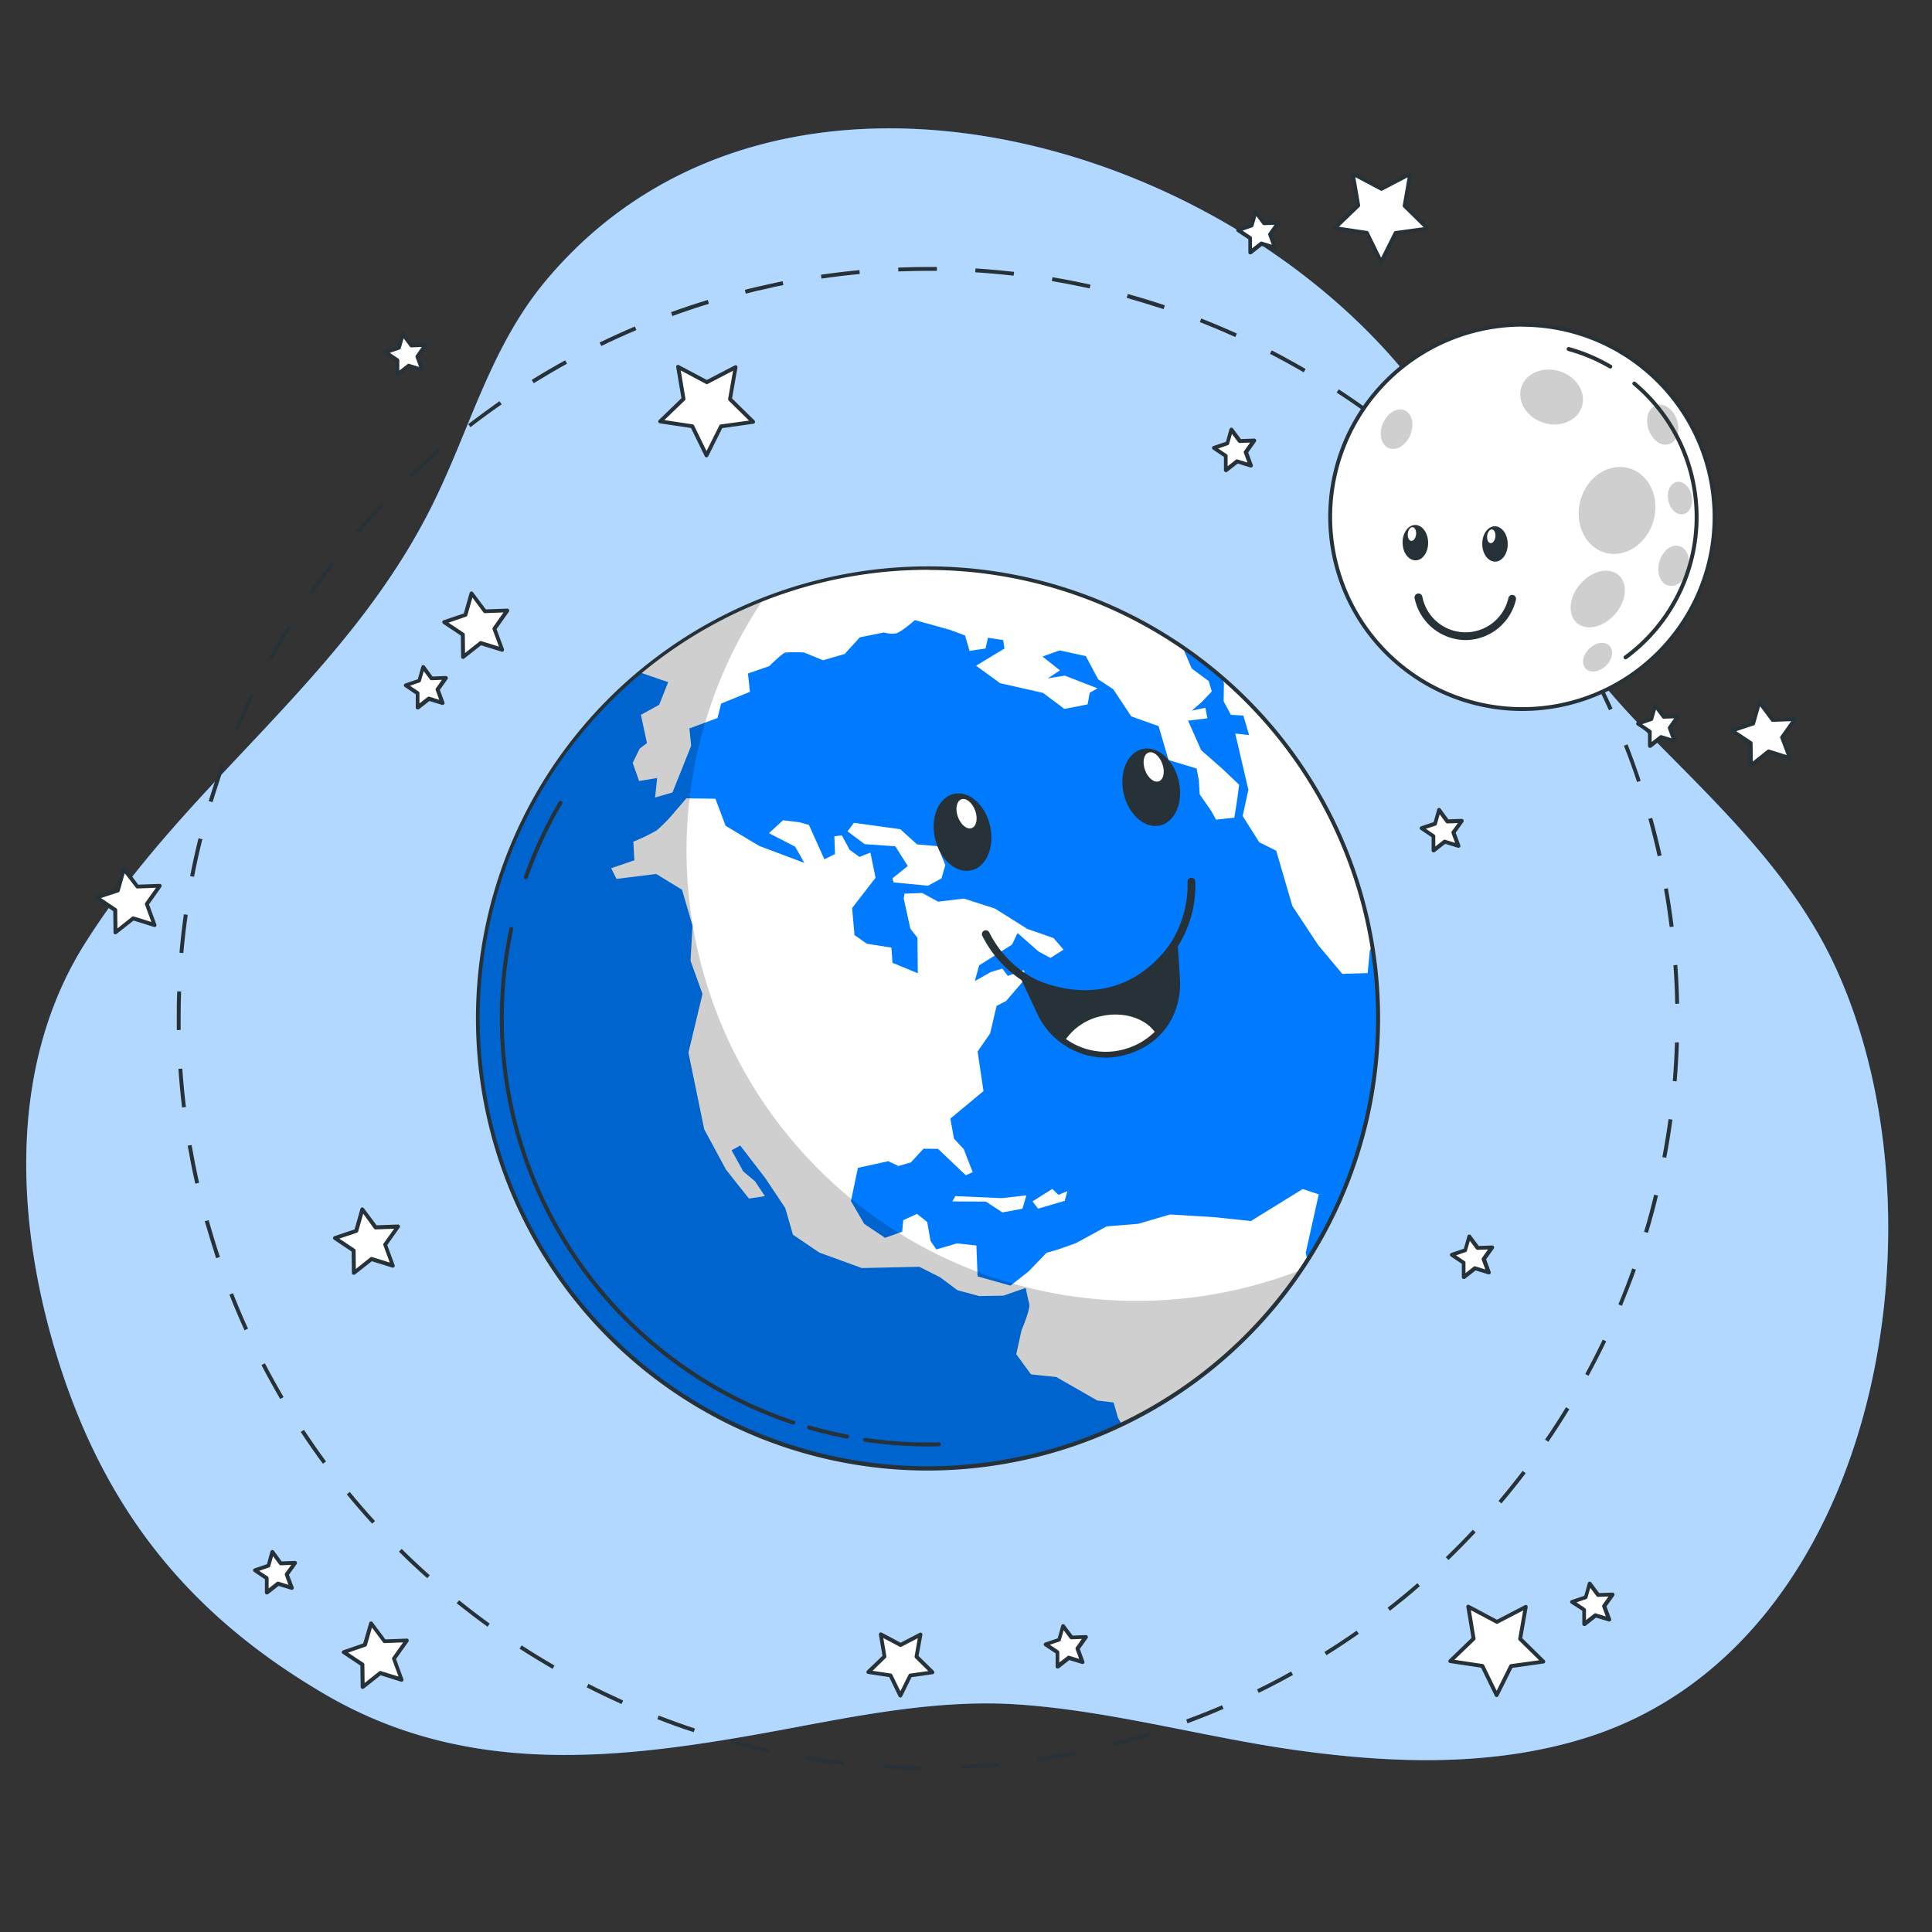 <svg xmlns="http://www.w3.org/2000/svg" viewBox="0 0 500 500"><rect x="0" y="0" width="500" height="500" fill="#333333" stroke="none"/><g id="freepik--background-simple--inject-36"><path d="M383.16,127.24a210,210,0,0,0-10.85-19C326.19,37.94,202.7-.34,141.51,72.34,126.92,89.66,121.84,110.6,112,130.46c-22.32,45.19-64,72.2-90.2,114-20.27,32.44-17.57,74-6.26,109.07,12.29,38.1,33.92,64.71,68.52,84.93,38.79,22.68,80.27,16.38,122.2,8.49,18.85-3.55,38.29-7.17,57.57-5.81,24.14,1.69,48,8.52,71.92,11.84,24.9,3.46,50.74,4.27,74.73-3.25,76.83-24.1,95-137,63.44-201.73-11.18-22.9-30.14-40.57-47.74-58.5C407.2,170.2,395.56,151.26,383.16,127.24Z" style="fill:#007BFF"></path><path d="M383.16,127.24a210,210,0,0,0-10.85-19C326.19,37.94,202.7-.34,141.51,72.34,126.92,89.66,121.84,110.6,112,130.46c-22.32,45.19-64,72.2-90.2,114-20.27,32.44-17.57,74-6.26,109.07,12.29,38.1,33.92,64.71,68.52,84.93,38.79,22.68,80.27,16.38,122.2,8.49,18.85-3.55,38.29-7.17,57.57-5.81,24.14,1.69,48,8.52,71.92,11.84,24.9,3.46,50.74,4.27,74.73-3.25,76.83-24.1,95-137,63.44-201.73-11.18-22.9-30.14-40.57-47.74-58.5C407.2,170.2,395.56,151.26,383.16,127.24Z" style="fill:#fff;opacity:0.7"></path></g><g id="freepik--Stars--inject-36"><polygon points="190.39 95 188.93 103.28 194.93 109.17 186.6 110.34 182.85 117.86 179.16 110.31 170.85 109.06 176.9 103.22 175.51 94.94 182.93 98.88 190.39 95" style="fill:#fff"></polygon><path d="M182.85,118.36h0a.5.5,0,0,1-.45-.28l-3.57-7.31-8.05-1.21a.51.51,0,0,1-.41-.34.53.53,0,0,1,.13-.51l5.86-5.66L175,95a.49.49,0,0,1,.2-.49.51.51,0,0,1,.53,0l7.19,3.82,7.22-3.75a.5.5,0,0,1,.72.53l-1.41,8,5.81,5.71a.5.5,0,0,1,.12.51.51.51,0,0,1-.4.34l-8.07,1.13-3.63,7.29A.5.5,0,0,1,182.85,118.36Zm-10.92-9.64,7.31,1.1a.47.47,0,0,1,.37.27l3.24,6.64,3.31-6.61a.47.47,0,0,1,.37-.27l7.32-1-5.27-5.19a.51.51,0,0,1-.14-.44l1.28-7.28-6.56,3.41a.47.47,0,0,1-.46,0l-6.53-3.47,1.22,7.29a.48.48,0,0,1-.15.44Z" style="fill:#263238"></path><polygon points="394.87 415.83 393.41 424.11 399.4 430 391.08 431.18 387.32 438.7 383.64 431.14 375.33 429.9 381.37 424.06 379.99 415.77 387.41 419.71 394.87 415.83" style="fill:#fff"></polygon><path d="M387.32,439.2h0a.49.49,0,0,1-.44-.28l-3.58-7.32-8.05-1.21a.5.5,0,0,1-.4-.34.49.49,0,0,1,.13-.51l5.85-5.66-1.34-8a.5.5,0,0,1,.73-.52l7.19,3.82,7.22-3.76a.5.5,0,0,1,.73.53l-1.41,8,5.8,5.71a.51.51,0,0,1,.13.51.51.51,0,0,1-.41.34l-8.06,1.13-3.64,7.29A.5.5,0,0,1,387.32,439.2Zm-10.92-9.65,7.31,1.1a.51.51,0,0,1,.38.27l3.24,6.65,3.3-6.62a.49.49,0,0,1,.38-.27l7.32-1-5.27-5.18a.5.5,0,0,1-.14-.45l1.28-7.28-6.56,3.41a.49.49,0,0,1-.47,0l-6.52-3.47,1.21,7.29a.5.5,0,0,1-.14.45Z" style="fill:#263238"></path><polygon points="364.97 44.95 363.51 53.23 369.51 59.13 361.18 60.3 357.43 67.82 353.74 60.27 345.43 59.02 351.48 53.18 350.09 44.89 357.51 48.83 364.97 44.95" style="fill:#fff"></polygon><path d="M357.43,68.32h0A.5.5,0,0,1,357,68l-3.57-7.32-8.05-1.21a.47.47,0,0,1-.4-.34.5.5,0,0,1,.12-.51L350.94,53l-1.34-8a.5.5,0,0,1,.73-.52l7.19,3.82,7.22-3.76a.51.51,0,0,1,.53,0,.49.49,0,0,1,.19.49l-1.41,8,5.81,5.71a.5.5,0,0,1,.12.51.51.51,0,0,1-.4.34l-8.07,1.14L357.88,68A.51.51,0,0,1,357.43,68.32Zm-10.92-9.64,7.31,1.09a.48.48,0,0,1,.37.28l3.24,6.64,3.31-6.62a.52.52,0,0,1,.37-.27l7.32-1-5.27-5.18a.52.52,0,0,1-.14-.44l1.28-7.28-6.56,3.41a.5.5,0,0,1-.46,0l-6.53-3.46L352,53.1a.49.49,0,0,1-.15.44Z" style="fill:#263238"></path><polygon points="238.24 423.05 237.24 428.76 241.37 432.82 235.63 433.63 233.04 438.81 230.5 433.6 224.77 432.75 228.94 428.72 227.98 423 233.1 425.72 238.24 423.05" style="fill:#fff"></polygon><path d="M233,439.31a.63.63,0,0,1-.45-.28l-2.42-5-5.47-.82a.49.49,0,0,1-.4-.34.5.5,0,0,1,.12-.51l4-3.85-.91-5.45a.5.5,0,0,1,.73-.53l4.88,2.6,4.91-2.55a.5.5,0,0,1,.72.53l-1,5.44,3.95,3.88a.52.52,0,0,1,.12.52.49.49,0,0,1-.4.33l-5.48.77L233.49,439A.51.51,0,0,1,233,439.31Zm-7.19-6.91,4.72.71a.49.49,0,0,1,.38.27l2.1,4.3,2.13-4.28a.53.53,0,0,1,.38-.27l4.73-.66-3.41-3.36a.51.51,0,0,1-.14-.44l.83-4.71-4.24,2.21a.55.55,0,0,1-.47,0l-4.22-2.25.79,4.72a.49.49,0,0,1-.15.44Z" style="fill:#263238"></path><polygon points="103.01 317.41 99.66 322.13 101.66 327.57 96.12 325.85 91.57 329.43 91.5 323.63 86.69 320.41 92.18 318.55 93.76 312.98 97.22 317.62 103.01 317.41" style="fill:#fff"></polygon><path d="M91.57,329.93a.54.54,0,0,1-.22-.05.5.5,0,0,1-.28-.45L91,323.9l-4.59-3.08a.5.5,0,0,1,.12-.89l5.24-1.77,1.51-5.32a.48.48,0,0,1,.39-.35.5.5,0,0,1,.49.19l3.3,4.43,5.53-.2a.5.5,0,0,1,.43.79l-3.2,4.51,1.9,5.19a.5.5,0,0,1-.1.52.49.49,0,0,1-.51.13l-5.28-1.64-4.35,3.41A.51.51,0,0,1,91.57,329.93Zm-3.76-9.38,4,2.67a.5.5,0,0,1,.22.41l.06,4.78,3.76-3a.52.52,0,0,1,.45-.09l4.57,1.43-1.65-4.49a.5.5,0,0,1,.06-.46L102,318l-4.78.17a.52.52,0,0,1-.42-.2L94,314.09l-1.3,4.6a.5.5,0,0,1-.32.33Z" style="fill:#263238"></path><polygon points="464.56 186.08 461.2 190.81 463.2 196.25 457.67 194.52 453.11 198.1 453.04 192.31 448.23 189.08 453.72 187.22 455.31 181.65 458.77 186.3 464.56 186.08" style="fill:#fff"></polygon><path d="M453.11,198.6a.5.5,0,0,1-.21,0,.49.49,0,0,1-.29-.45l-.06-5.53-4.6-3.08a.49.49,0,0,1-.21-.48.49.49,0,0,1,.33-.41l5.24-1.77,1.52-5.32a.48.48,0,0,1,.39-.35.5.5,0,0,1,.49.19l3.3,4.44,5.53-.21a.47.47,0,0,1,.46.26.51.51,0,0,1,0,.53l-3.2,4.51,1.91,5.19a.52.52,0,0,1-.11.52.48.48,0,0,1-.51.13l-5.28-1.64-4.35,3.41A.51.51,0,0,1,453.11,198.6Zm-3.76-9.37,4,2.66a.48.48,0,0,1,.22.41l.06,4.78,3.76-3a.51.51,0,0,1,.46-.09l4.56,1.43L460.74,191a.47.47,0,0,1,.06-.46l2.76-3.9-4.78.17a.45.45,0,0,1-.42-.2l-2.85-3.83-1.31,4.6a.5.5,0,0,1-.32.34Z" style="fill:#263238"></path><polygon points="131.27 158.01 127.92 162.73 129.92 168.17 124.39 166.45 119.83 170.03 119.76 164.23 114.95 161 120.44 159.15 122.02 153.58 125.48 158.22 131.27 158.01" style="fill:#fff"></polygon><path d="M119.83,170.53a.59.59,0,0,1-.22-.05.51.51,0,0,1-.28-.45l-.06-5.53-4.6-3.08a.51.51,0,0,1,.12-.89l5.24-1.77,1.51-5.32a.53.53,0,0,1,.39-.36.49.49,0,0,1,.49.2l3.31,4.43,5.53-.2a.46.46,0,0,1,.45.26.51.51,0,0,1,0,.53l-3.2,4.51,1.91,5.19a.52.52,0,0,1-.11.52.49.49,0,0,1-.51.13L124.49,167l-4.35,3.42A.51.51,0,0,1,119.83,170.53Zm-3.76-9.38,4,2.67a.48.48,0,0,1,.22.41l.06,4.78,3.76-3a.5.5,0,0,1,.46-.08l4.56,1.42-1.65-4.48a.53.53,0,0,1,.07-.47l2.76-3.9-4.78.18a.49.49,0,0,1-.42-.2l-2.85-3.83-1.31,4.6a.48.48,0,0,1-.32.33Z" style="fill:#263238"></path><polygon points="105.28 424.56 101.93 429.28 103.92 434.72 98.39 433 93.84 436.57 93.77 430.78 88.96 427.55 94.45 425.7 96.03 420.13 99.49 424.77 105.28 424.56" style="fill:#fff"></polygon><path d="M93.84,437.08a.54.54,0,0,1-.22-.05.51.51,0,0,1-.28-.45l-.07-5.53L88.68,428a.5.5,0,0,1,.12-.89L94,425.31,95.55,420a.51.51,0,0,1,.39-.36.49.49,0,0,1,.49.2l3.31,4.43,5.52-.2a.5.5,0,0,1,.43.79l-3.2,4.51,1.9,5.19a.5.5,0,0,1-.1.52.49.49,0,0,1-.51.13l-5.28-1.65L94.15,437A.51.51,0,0,1,93.84,437.08Zm-3.76-9.38,4,2.67a.5.5,0,0,1,.22.41l.06,4.78,3.76-3a.48.48,0,0,1,.45-.08l4.57,1.42-1.65-4.48a.52.52,0,0,1,.06-.47l2.77-3.9-4.78.18a.5.5,0,0,1-.42-.2l-2.86-3.83-1.3,4.6a.52.52,0,0,1-.32.33Z" style="fill:#263238"></path><polygon points="41.32 229.27 37.97 234 39.96 239.43 34.43 237.71 29.88 241.29 29.81 235.49 25 232.26 30.48 230.41 32.07 224.84 35.53 229.48 41.32 229.27" style="fill:#fff"></polygon><path d="M29.88,241.79a.54.54,0,0,1-.22,0,.5.5,0,0,1-.28-.45l-.07-5.53-4.59-3.08a.5.5,0,0,1,.12-.89L30.08,230l1.51-5.32a.5.5,0,0,1,.88-.16l3.3,4.43,5.53-.2a.49.49,0,0,1,.46.26.51.51,0,0,1,0,.53l-3.2,4.51,1.9,5.19a.5.5,0,0,1-.1.52.5.5,0,0,1-.52.13l-5.28-1.65-4.35,3.42A.5.5,0,0,1,29.88,241.79Zm-3.76-9.38,4,2.67a.5.5,0,0,1,.22.41l.05,4.78,3.76-3a.48.48,0,0,1,.46-.09l4.56,1.42-1.64-4.48a.5.5,0,0,1,.06-.46l2.77-3.9-4.78.17a.48.48,0,0,1-.42-.2L32.27,226l-1.3,4.6a.5.5,0,0,1-.32.33Z" style="fill:#263238"></path><polygon points="386.13 322.83 383.99 325.84 385.26 329.31 381.73 328.21 378.82 330.5 378.78 326.8 375.71 324.74 379.21 323.56 380.22 320 382.43 322.96 386.13 322.83" style="fill:#fff"></polygon><path d="M378.82,331a.5.5,0,0,1-.21-.05.49.49,0,0,1-.29-.45l0-3.43-2.85-1.91a.53.53,0,0,1-.22-.49.51.51,0,0,1,.34-.4l3.25-1.1.94-3.31a.48.48,0,0,1,.39-.35.51.51,0,0,1,.49.19l2.05,2.76,3.44-.13a.5.5,0,0,1,.45.26.49.49,0,0,1,0,.53l-2,2.8,1.18,3.22a.5.5,0,0,1-.11.52.49.49,0,0,1-.51.13l-3.28-1-2.7,2.12A.51.51,0,0,1,378.82,331Zm-2-6.11,2.23,1.49a.53.53,0,0,1,.22.41l0,2.69,2.11-1.66a.5.5,0,0,1,.46-.08l2.56.8-.92-2.52a.49.49,0,0,1,.06-.47l1.55-2.19-2.68.1a.53.53,0,0,1-.42-.2l-1.6-2.15-.74,2.58a.48.48,0,0,1-.32.34Z" style="fill:#263238"></path><polygon points="281 423.61 278.86 426.63 280.13 430.1 276.61 429 273.7 431.28 273.65 427.58 270.58 425.52 274.09 424.34 275.1 420.78 277.31 423.75 281 423.61" style="fill:#fff"></polygon><path d="M273.7,431.78a.54.54,0,0,1-.22,0,.49.49,0,0,1-.28-.44l0-3.44-2.86-1.91a.51.51,0,0,1-.21-.48.49.49,0,0,1,.33-.41l3.26-1.1.94-3.31a.48.48,0,0,1,.39-.35.51.51,0,0,1,.49.19l2.05,2.76,3.43-.13a.5.5,0,0,1,.43.79l-2,2.8,1.18,3.23a.48.48,0,0,1-.1.51.51.51,0,0,1-.51.14l-3.28-1-2.7,2.12A.51.51,0,0,1,273.7,431.78Zm-2-6.11,2.23,1.5a.48.48,0,0,1,.22.41l0,2.68,2.12-1.66a.48.48,0,0,1,.45-.08l2.57.8-.93-2.52a.53.53,0,0,1,.06-.46l1.56-2.19-2.69.1a.55.55,0,0,1-.42-.2l-1.6-2.16-.73,2.58a.52.52,0,0,1-.32.34Z" style="fill:#263238"></path><polygon points="76.37 404.47 74.23 407.48 75.5 410.95 71.97 409.85 69.06 412.14 69.02 408.44 65.95 406.38 69.45 405.2 70.47 401.64 72.67 404.61 76.37 404.47" style="fill:#fff"></polygon><path d="M69.06,412.64a.54.54,0,0,1-.21-.05.53.53,0,0,1-.29-.45l0-3.43-2.85-1.92a.5.5,0,0,1,.12-.88l3.26-1.1L70,401.5a.51.51,0,0,1,.39-.35.53.53,0,0,1,.5.19l2,2.75,3.43-.12a.49.49,0,0,1,.46.26.51.51,0,0,1,0,.53l-2,2.8L76,410.78a.48.48,0,0,1-.11.52.49.49,0,0,1-.51.13l-3.28-1-2.7,2.12A.51.51,0,0,1,69.06,412.64Zm-2-6.11L69.3,408a.47.47,0,0,1,.22.4l0,2.69,2.11-1.66a.51.51,0,0,1,.46-.08l2.56.8-.92-2.52a.52.52,0,0,1,.06-.47L75.37,405l-2.68.1a.49.49,0,0,1-.42-.2l-1.6-2.15-.73,2.58a.51.51,0,0,1-.33.34Z" style="fill:#263238"></path><polygon points="115.4 175.4 113.27 178.42 114.54 181.89 111.01 180.79 108.1 183.07 108.06 179.38 104.99 177.32 108.49 176.13 109.5 172.57 111.71 175.54 115.4 175.4" style="fill:#fff"></polygon><path d="M108.1,183.57a.44.44,0,0,1-.22,0,.49.49,0,0,1-.28-.44l0-3.43-2.85-1.92a.49.49,0,0,1-.22-.48.51.51,0,0,1,.34-.41l3.25-1.1.94-3.3a.51.51,0,0,1,.39-.36.49.49,0,0,1,.49.2l2,2.75,3.43-.13a.47.47,0,0,1,.46.27.49.49,0,0,1,0,.52l-2,2.8,1.19,3.23a.52.52,0,0,1-.11.52.53.53,0,0,1-.51.13l-3.28-1-2.7,2.12A.5.5,0,0,1,108.1,183.57Zm-2-6.1,2.23,1.49a.55.55,0,0,1,.22.41l0,2.68,2.11-1.65a.51.51,0,0,1,.46-.09l2.56.8-.92-2.52a.48.48,0,0,1,.06-.46l1.55-2.19-2.68.1a.5.5,0,0,1-.42-.2l-1.61-2.15-.73,2.58a.54.54,0,0,1-.32.34Z" style="fill:#263238"></path><polygon points="417.27 412.63 415.13 415.65 416.41 419.12 412.88 418.02 409.97 420.3 409.93 416.61 406.86 414.55 410.36 413.36 411.37 409.81 413.58 412.77 417.27 412.63" style="fill:#fff"></polygon><path d="M410,420.8a.44.44,0,0,1-.22-.05.49.49,0,0,1-.28-.44l0-3.44L406.58,415a.51.51,0,0,1-.22-.48.48.48,0,0,1,.34-.41L410,413l.94-3.3a.51.51,0,0,1,.39-.36.5.5,0,0,1,.49.2l2.05,2.75,3.43-.13a.53.53,0,0,1,.46.26.51.51,0,0,1,0,.53l-2,2.8,1.19,3.23a.5.5,0,0,1-.11.51.51.51,0,0,1-.51.14l-3.28-1-2.7,2.12A.5.5,0,0,1,410,420.8Zm-2-6.11,2.22,1.5a.51.51,0,0,1,.23.41l0,2.68,2.11-1.65a.54.54,0,0,1,.46-.09l2.56.8-.92-2.52a.48.48,0,0,1,.06-.46l1.55-2.19-2.68.1a.49.49,0,0,1-.42-.2l-1.61-2.15-.73,2.58a.5.5,0,0,1-.32.33Z" style="fill:#263238"></path><polygon points="330.88 57.63 328.74 60.65 330.01 64.12 326.48 63.02 323.57 65.3 323.53 61.61 320.46 59.55 323.96 58.36 324.97 54.8 327.18 57.77 330.88 57.63" style="fill:#fff"></polygon><path d="M323.57,65.8a.38.38,0,0,1-.21,0,.48.48,0,0,1-.29-.44l0-3.44L320.18,60a.5.5,0,0,1,.12-.89l3.25-1.1.94-3.3a.49.49,0,0,1,.88-.16l2.05,2.75,3.44-.13a.51.51,0,0,1,.42.79l-2,2.8L330.48,64a.5.5,0,0,1-.11.52.51.51,0,0,1-.51.13l-3.28-1-2.7,2.12A.5.5,0,0,1,323.57,65.8Zm-2-6.11,2.23,1.5a.52.52,0,0,1,.22.41l0,2.68,2.11-1.65a.48.48,0,0,1,.46-.09l2.56.8-.92-2.52a.48.48,0,0,1,.06-.46l1.55-2.19-2.68.1a.49.49,0,0,1-.42-.2l-1.6-2.15-.74,2.58a.46.46,0,0,1-.32.33Z" style="fill:#263238"></path><polygon points="378.29 212.42 376.15 215.44 377.43 218.91 373.9 217.81 370.99 220.09 370.94 216.4 367.87 214.34 371.38 213.15 372.39 209.6 374.6 212.56 378.29 212.42" style="fill:#fff"></polygon><path d="M371,220.59a.44.44,0,0,1-.22-.05.49.49,0,0,1-.28-.44l0-3.43-2.85-1.92a.48.48,0,0,1-.22-.48.49.49,0,0,1,.33-.41l3.26-1.1.94-3.3a.49.49,0,0,1,.88-.16l2,2.75,3.43-.13a.5.5,0,0,1,.46.27.49.49,0,0,1,0,.52l-2,2.8,1.19,3.23a.52.52,0,0,1-.11.52.51.51,0,0,1-.51.13l-3.28-1-2.7,2.12A.5.5,0,0,1,371,220.59Zm-2-6.1,2.23,1.49a.49.49,0,0,1,.22.41l0,2.69,2.11-1.66a.51.51,0,0,1,.46-.09l2.56.8-.93-2.52a.51.51,0,0,1,.07-.46L377.3,213l-2.69.1a.5.5,0,0,1-.42-.2l-1.6-2.15-.73,2.58a.54.54,0,0,1-.32.34Z" style="fill:#263238"></path><polygon points="324.55 114 322.41 117.02 323.68 120.49 320.15 119.39 317.25 121.67 317.2 117.98 314.13 115.92 317.63 114.73 318.64 111.18 320.85 114.14 324.55 114" style="fill:#fff"></polygon><path d="M317.25,122.18a.54.54,0,0,1-.22-.05.51.51,0,0,1-.28-.45l0-3.43-2.86-1.92a.49.49,0,0,1-.21-.48.49.49,0,0,1,.33-.41l3.26-1.1.93-3.3a.51.51,0,0,1,.4-.35.5.5,0,0,1,.49.19l2.05,2.75,3.43-.12a.47.47,0,0,1,.46.26.49.49,0,0,1,0,.52l-2,2.81,1.18,3.22a.5.5,0,0,1-.62.65l-3.27-1-2.71,2.12A.48.48,0,0,1,317.25,122.18Zm-2-6.11,2.23,1.49a.49.49,0,0,1,.22.41l0,2.69,2.11-1.66a.51.51,0,0,1,.46-.09l2.57.8-.93-2.52a.51.51,0,0,1,.06-.46l1.55-2.19-2.68.1a.48.48,0,0,1-.42-.2l-1.6-2.15-.73,2.58a.54.54,0,0,1-.32.34Z" style="fill:#263238"></path><polygon points="110.19 89.26 108.06 92.28 109.33 95.75 105.8 94.65 102.89 96.93 102.85 93.23 99.78 91.17 103.28 89.99 104.29 86.43 106.5 89.4 110.19 89.26" style="fill:#fff"></polygon><path d="M102.89,97.43a.38.38,0,0,1-.21-.05.48.48,0,0,1-.29-.44l0-3.44L99.5,91.59a.5.5,0,0,1,.12-.89l3.25-1.1.94-3.3a.49.49,0,0,1,.88-.16l2,2.75,3.44-.13a.5.5,0,0,1,.42.79l-2,2.8,1.18,3.23a.52.52,0,0,1-.11.52.53.53,0,0,1-.51.13l-3.28-1-2.7,2.13A.5.5,0,0,1,102.89,97.43Zm-2-6.11,2.23,1.5a.5.5,0,0,1,.22.41l0,2.68,2.11-1.65a.48.48,0,0,1,.46-.09l2.56.8-.92-2.52a.48.48,0,0,1,.06-.46l1.55-2.19-2.68.1a.49.49,0,0,1-.42-.2l-1.6-2.15-.74,2.58a.46.46,0,0,1-.32.33Z" style="fill:#263238"></path><polygon points="434.28 185.36 432.15 188.38 433.42 191.85 429.89 190.75 426.98 193.03 426.94 189.34 423.87 187.28 427.37 186.09 428.38 182.53 430.59 185.5 434.28 185.36" style="fill:#fff"></polygon><path d="M427,193.53a.44.44,0,0,1-.22-.05.49.49,0,0,1-.28-.44l0-3.44-2.85-1.91a.5.5,0,0,1,.12-.89l3.25-1.1.94-3.3a.49.49,0,0,1,.88-.16l2.05,2.75,3.44-.13a.49.49,0,0,1,.45.26.51.51,0,0,1,0,.53l-2,2.8,1.18,3.23a.52.52,0,0,1-.11.52.53.53,0,0,1-.51.13l-3.28-1-2.7,2.12A.5.5,0,0,1,427,193.53Zm-2-6.11,2.23,1.5a.52.52,0,0,1,.22.41l0,2.68,2.11-1.65a.48.48,0,0,1,.46-.09l2.56.8-.92-2.52a.48.48,0,0,1,.06-.46l1.55-2.19-2.68.1a.49.49,0,0,1-.42-.2l-1.6-2.15-.74,2.58a.46.46,0,0,1-.32.33Z" style="fill:#263238"></path></g><g id="freepik--Circle--inject-36"><path d="M238.56,458c-3.33,0-6.69-.14-10-.34l0-1c3.31.19,6.66.3,10,.33Zm10-.19,0-1c3.31-.15,6.65-.38,9.94-.7l.1,1C255.27,457.39,251.91,457.62,248.58,457.77Zm-30-1c-3.31-.37-6.64-.83-9.91-1.37l.16-1c3.26.53,6.57,1,9.86,1.36Zm50-.92-.15-1c3.27-.49,6.58-1.07,9.83-1.72l.19,1C275.14,454.78,271.82,455.36,268.53,455.85Zm-69.71-2.33c-3.25-.71-6.52-1.51-9.72-2.38l.26-1c3.19.87,6.44,1.67,9.67,2.37Zm89.36-1.62-.25-1c3.2-.81,6.43-1.72,9.6-2.7l.29.95C294.64,450.17,291.4,451.08,288.18,451.9Zm-108.67-3.65c-3.17-1-6.34-2.18-9.43-3.38l.36-.93c3.07,1.19,6.23,2.32,9.38,3.36ZM307.32,446,307,445c3.11-1.14,6.23-2.38,9.27-3.68l.39.92C313.58,443.59,310.44,444.83,307.32,446Zm-146.49-5c-3-1.36-6.08-2.82-9-4.33l.45-.89c2.94,1.5,6,2.95,9,4.31Zm164.92-2.89-.44-.9c3-1.45,5.94-3,8.84-4.62l.48.88C331.72,435.1,328.73,436.66,325.75,438.12ZM143,431.9c-2.88-1.67-5.76-3.43-8.54-5.23l.54-.84c2.77,1.79,5.63,3.54,8.5,5.2Zm200.29-3.52-.53-.85c2.81-1.76,5.61-3.61,8.33-5.51l.57.81C348.92,424.74,346.11,426.61,343.28,428.38ZM126.18,421c-2.7-1.95-5.39-4-8-6.08l.62-.78c2.58,2.07,5.25,4.11,7.93,6.05Zm233.54-4.13-.62-.79c2.61-2,5.21-4.18,7.71-6.35l.65.76C365,412.67,362.34,414.81,359.72,416.87Zm-249.16-8.44c-2.49-2.22-5-4.53-7.31-6.86l.7-.72c2.35,2.33,4.8,4.63,7.27,6.84Zm264.31-4.71-.7-.72c2.39-2.3,4.75-4.69,7-7.1l.73.68C379.63,399,377.26,401.41,374.87,403.72ZM96.31,394.33c-2.25-2.47-4.46-5-6.56-7.59l.77-.64c2.1,2.56,4.29,5.1,6.53,7.55Zm292.26-5.24-.76-.65c2.14-2.53,4.24-5.15,6.24-7.78l.8.61C392.84,383.91,390.73,386.54,388.57,389.09Zm-305-10.27c-2-2.68-3.91-5.45-5.74-8.23l.83-.55c1.83,2.76,3.75,5.52,5.72,8.19Zm317.13-5.69-.83-.56c1.87-2.73,3.69-5.55,5.41-8.38l.85.52C404.41,367.55,402.58,370.39,400.71,373.13ZM72.53,362.07c-1.69-2.88-3.32-5.83-4.86-8.79l.89-.46c1.53,2.94,3.15,5.88,4.83,8.74Zm338.61-6-.88-.48c1.58-2.92,3.1-5.91,4.52-8.89l.9.43C414.26,350.08,412.73,353.09,411.14,356ZM63.28,344.27c-1.38-3-2.69-6.13-3.91-9.22l.93-.37c1.21,3.08,2.52,6.16,3.89,9.18Zm356.48-6.33-.92-.38c1.27-3.05,2.47-6.18,3.58-9.3l.95.34C422.25,331.73,421,334.88,419.76,337.94ZM55.93,325.63c-1-3.15-2-6.37-2.94-9.58l1-.27c.9,3.19,1.88,6.4,2.93,9.53Zm370.55-6.55-1-.29c1-3.17,1.83-6.4,2.61-9.61l1,.24C428.32,312.64,427.44,315.9,426.48,319.08ZM50.54,306.33l-.15-.66c-.68-3-1.28-6.12-1.81-9.17l1-.17c.53,3,1.13,6.11,1.8,9.12l.15.66Zm380.68-6.7-1-.18c.61-3.25,1.15-6.55,1.6-9.83l1,.14C432.38,293.05,431.84,296.37,431.22,299.63Zm-384.1-13c-.4-3.31-.71-6.67-.94-10l1-.07c.22,3.3.54,6.64.94,9.93Zm386.8-6.78-1-.08c.27-3.3.46-6.65.57-10l1,0C434.39,273.13,434.2,276.5,433.92,279.81ZM45.75,266.59c0-1.08,0-2.16,0-3.25,0-2.25,0-4.53.12-6.77l1,0c-.08,2.23-.12,4.5-.12,6.74q0,1.62,0,3.24Zm387.8-6.79c-.06-3.3-.22-6.66-.46-10l1-.07c.24,3.32.4,6.69.46,10ZM47.45,246.65l-1-.09c.29-3.31.67-6.65,1.13-9.94l1,.14C48.11,240,47.74,243.36,47.45,246.65Zm384.67-6.73c-.41-3.27-.9-6.59-1.48-9.86l1-.18c.58,3.29,1.09,6.63,1.49,9.91Zm-381.91-13-1-.19c.63-3.26,1.36-6.55,2.16-9.77l1,.24C51.55,220.42,50.83,223.7,50.21,226.94ZM429,221.6c-.71-3.23-1.52-6.49-2.4-9.68l1-.26c.88,3.2,1.7,6.47,2.42,9.72Zm-374-14-1-.29c1-3.18,2-6.38,3.15-9.5l.94.33C57,201.27,56,204.45,55,207.61Zm368.66-5.22c-1-3.14-2.18-6.3-3.38-9.38l.93-.37c1.21,3.11,2.35,6.28,3.4,9.43ZM61.74,188.87l-.92-.39c1.28-3.06,2.66-6.13,4.11-9.13l.9.43C64.39,182.77,63,185.82,61.74,188.87Zm354.66-5.06c-1.36-3-2.82-6-4.33-9l.89-.46c1.52,3,3,6,4.36,9Zm-346-12.9-.88-.48c1.6-2.92,3.29-5.83,5-8.67l.85.53C73.65,165.1,72,168,70.38,170.91Zm336.89-4.83c-1.67-2.87-3.44-5.73-5.25-8.5l.83-.55c1.83,2.79,3.6,5.66,5.28,8.54ZM80.82,153.93l-.83-.57c1.89-2.74,3.87-5.47,5.89-8.11l.8.61C84.67,148.48,82.7,151.2,80.82,153.93Zm315.51-4.56c-2-2.67-4-5.33-6.1-7.9l.77-.63c2.1,2.58,4.17,5.25,6.14,7.94ZM92.94,138.09l-.76-.64c2.16-2.54,4.41-5,6.69-7.47l.73.68C97.33,133.07,95.09,135.57,92.94,138.09Zm290.79-4.19c-2.23-2.46-4.54-4.89-6.89-7.22l.71-.71c2.35,2.35,4.68,4.79,6.92,7.26Zm-277.1-10.31-.69-.73c2.41-2.3,4.91-4.57,7.43-6.74l.65.76C111.51,119,109,121.3,106.63,123.59Zm263-3.77c-2.47-2.22-5-4.4-7.59-6.48l.63-.78c2.58,2.1,5.15,4.29,7.63,6.51Zm-247.85-9.26-.61-.79c2.63-2,5.35-4,8.09-5.94l.57.82C127.08,106.54,124.37,108.53,121.75,110.56Zm232.35-3.3c-2.67-2-5.43-3.85-8.21-5.66l.55-.84c2.79,1.82,5.56,3.73,8.25,5.69Zm-216-8.09-.53-.85c2.83-1.76,5.75-3.47,8.67-5.07l.48.87C143.86,95.72,141,97.42,138.14,99.17Zm199.27-2.81c-2.86-1.66-5.8-3.28-8.74-4.79l.46-.89c2.95,1.52,5.91,3.14,8.78,4.82ZM155.62,89.54l-.44-.9c3-1.45,6.06-2.84,9.13-4.14l.39.92C161.65,86.71,158.59,88.1,155.62,89.54Zm164.07-2.31c-3-1.36-6.11-2.67-9.18-3.87l.36-.93c3.09,1.21,6.2,2.52,9.23,3.89ZM174,81.79l-.34-1c3.12-1.13,6.32-2.2,9.51-3.17l.29,1C180.27,79.6,177.09,80.66,174,81.79ZM301.14,80c-3.14-1-6.35-2-9.53-2.91l.27-1c3.19.88,6.42,1.87,9.58,2.92ZM193,76l-.24-1c1.73-.43,3.48-.85,5.22-1.23q2.28-.51,4.56-1l.2,1c-1.52.3-3,.62-4.55,1C196.51,75.11,194.76,75.53,193,76ZM282,74.65c-3.23-.71-6.52-1.35-9.78-1.9l.17-1c3.27.55,6.58,1.2,9.82,1.92ZM212.6,72.1l-.14-1c3.3-.48,6.65-.88,9.95-1.19l.1,1C219.22,71.22,215.88,71.62,212.6,72.1Zm49.72-.75c-3.29-.38-6.63-.67-9.93-.88l.06-1c3.32.21,6.68.51,10,.89Zm-29.86-1.1,0-1c2.66-.11,5.38-.16,8-.16h2v1h-2.09C237.72,70.09,235.07,70.15,232.46,70.25Z" style="fill:#263238"></path></g><g id="freepik--Moon--inject-36"><circle cx="394.03" cy="133.8" r="49.73" style="fill:#fff"></circle><path d="M394,184a50.24,50.24,0,1,1,50.23-50.23A50.28,50.28,0,0,1,394,184Zm0-99.47a49.24,49.24,0,1,0,49.23,49.24A49.29,49.29,0,0,0,394,84.56Z" style="fill:#263238"></path><path d="M383.61,140.82c0,2.53,1.54,4.56,3.36,4.53s3.27-2.1,3.23-4.63-1.55-4.55-3.37-4.52S383.57,138.3,383.61,140.82Z" style="fill:#263238"></path><path d="M384.87,138.68c-.1,1,.29,1.83.88,1.89s1.15-.68,1.26-1.66-.29-1.83-.88-1.89S385,137.7,384.87,138.68Z" style="fill:#fff"></path><path d="M363,140.49c0,2.53,1.55,4.56,3.37,4.53s3.27-2.1,3.23-4.63-1.55-4.55-3.37-4.53S362.91,138,363,140.49Z" style="fill:#263238"></path><path d="M364.34,138.09c-.1,1,.29,1.83.88,1.89s1.15-.68,1.26-1.66-.29-1.83-.88-1.89S364.44,137.11,364.34,138.09Z" style="fill:#fff"></path><path d="M379.24,165.65a13.59,13.59,0,0,1-13.14-10.82,1,1,0,0,1,2-.42,11.38,11.38,0,0,0,22.3.25,1,1,0,0,1,1.94.46,13.5,13.5,0,0,1-12.85,10.53Z" style="fill:#263238"></path><path d="M427.92,134.8c-1.73,6-7.35,9.72-12.56,8.23s-8-7.59-6.32-13.63,7.35-9.72,12.56-8.23S429.64,128.76,427.92,134.8Z" style="opacity:0.19"></path><path d="M418,158.91c-3,3.43-7.38,4.48-9.88,2.33s-2.11-6.68.86-10.11,7.38-4.48,9.87-2.33S421,155.48,418,158.91Z" style="opacity:0.19"></path><path d="M399.37,109.38c-4.31-1.4-6.84-5.51-5.65-9.18s5.66-5.5,10-4.1,6.84,5.51,5.65,9.18S403.68,110.79,399.37,109.38Z" style="opacity:0.19"></path><path d="M436.85,147.48c-.81,2.82-3.12,4.64-5.16,4.05s-3.05-3.34-2.25-6.16,3.12-4.64,5.17-4.05S437.66,144.66,436.85,147.48Z" style="opacity:0.19"></path><path d="M415.61,172.3c-1.69,1.64-4,2-5.22.76s-.79-3.55.9-5.19,4-2,5.21-.76S417.29,170.66,415.61,172.3Z" style="opacity:0.19"></path><path d="M437.81,128.28c.48,2.3-.5,4.45-2.17,4.79s-3.41-1.24-3.89-3.55.5-4.45,2.17-4.8S437.34,126,437.81,128.28Z" style="opacity:0.19"></path><path d="M365,112.56c-1.13,2.71-3.64,4.24-5.6,3.42s-2.64-3.68-1.51-6.39,3.64-4.24,5.6-3.42S366.1,109.85,365,112.56Z" style="opacity:0.19"></path><path d="M434,108.68c.93,2.78.05,5.58-2,6.26s-4.41-1-5.35-3.81-.05-5.59,2-6.26S433.08,105.9,434,108.68Z" style="opacity:0.19"></path><path d="M420.67,170.63a.51.51,0,0,1-.4-.2.5.5,0,0,1,.1-.7,44.57,44.57,0,0,0,2.31-70.06.5.5,0,1,1,.64-.76A45.57,45.57,0,0,1,421,170.54.55.55,0,0,1,420.67,170.63Z" style="fill:#263238"></path><path d="M416.72,95.37a.55.55,0,0,1-.25-.07,44.31,44.31,0,0,0-10.63-4.47.5.5,0,0,1,.27-1A45.29,45.29,0,0,1,417,94.44a.5.5,0,0,1-.25.93Z" style="fill:#263238"></path></g><g id="freepik--Earth--inject-36"><circle cx="240.16" cy="263.53" r="116.5" transform="translate(-116 247) rotate(-45)" style="fill:#007BFF"></circle><polygon points="221 212.94 233.01 214.61 237.33 218.53 242.65 218.99 244.65 223.88 243.65 227.34 240.17 229.22 231.27 228.37 230.96 227.31 234.93 224.13 231.71 219.02 223.77 218.46 219.34 215.15 221 212.94" style="fill:#fff"></polygon><path d="M323.73,316l-9.5-1-11.44-.69-8.22,2.41-8.17.66-7.94,4.34-4.7,1.66-2.92.85-4.65,4.82-4.68,3.67L253,330.33l-.31-8-5.06-.54-5.3,1.56-1.5-2.16-.87-4.93-2.63-2.11-3.56,1.62-.29,3-4.43,1.58-5.38-3.61-3.45-5.9,1.81-8.6,7.85-1.72,2.66,1.24,3.19-.93,3.28-3.55,3.76.05,7.18,6.83,1.78-.81-2.31-5.95-2.53-2.72-.94-5.19,8.58-7.12L253,272.14l3.24-4.69,1.67-7.11,2.5-1.31,4.94-5.77-.36-2.2-4.17,1.51-1.42-1.89-2.92.85-4.2,2.38,1.12-4.07,8.51-5.37,1.43-3,5.42,4.76,3.09,1.69,3.4-2.15-2.6-3-6.74-2.35-8.46-5.3-8-2.57-6.68.8-4.11-2.25-4.56.18-.22,1.21,1.72,7.85,1.84,2.35.09,9.19-6.55-2.7-.29-3.94-6.35-1L221.14,242l-.61-7,6.06-7.83-1.33-6.52-2.84,1.12-2.55-1.85-2-3.74-1.94.27.18,4.56-2.76,1.38-4-8.9-2.51-.7-4.18-.51L199,215.62l6.78,3.49,2.38,4.2-11.65-4.37-8.73-5.23-2.63-7-7.52-.1-4.3,5a41.83,41.83,0,0,1-3.36,3.28,46.17,46.17,0,0,1-6.06,2.93l.26,4.82-6,2.05,1.38,2.77,10.28-1.28,6.68,4.09,2.71,9.29-.51,9.08,3.09,8.61-3.63,15.17,4.08,19.84,5.64,10.45,5.94,7.48,4.13-.63-2.57-3.86-3.05-2.56-3-5.45,2.23-1.23,6.51,8.47,5.14,7.71,2,6.9,6.83,4.63,11,4,14.89-.32,5.41,2.74,4.43,3.31,5.63,1.52,6.3-.11,5.76-2s.51,2.73.9,4.06-2,6.92-2,6.92L263,350.47l3.83,5.22,6.53.68L284,362.46l4.19.5,1.16,4,1,1.72a116,116,0,0,0,48-42.48l-.42-2,3.36-15.1-4.15-1.38Z" style="fill:#fff"></path><path d="M320.68,203.09l-4.4-4.19-5.42-4.75-3.39-7.65,5-.6-.51-2.73-3.53.74,2.53-2.18,2.65-2.79-.78-2.66L308.41,173l-2.35-5.51A116.58,116.58,0,0,0,165.53,174l7.39,2.54-2.32,5.86L165.87,185l1.56,7.32-1.89,1.42-1.8,3.69,1.66,4.7,4.67-.79-.54,5.06,4.51-1.32L178.87,193l-.45-4.48,7.28-2.7.93-3.73,7.46-3.05-.52-4.74,5.49-1.9s3.36-3.28,4.16-3.52a34.1,34.1,0,0,1,4.9,0l4.91,2,5.57-1.63,3.93-4.31,6.25-1.26a6.8,6.8,0,0,0,3.23.21c1.33-.39,4.77-3.41,4.77-3.41l9.09,2.53,3.89,1.45,1.16,4,4.14-.63.62-2.78,3.92.59.35,2.2-7.34,4.45,6.22,4.52,11.11,2.51,5.53,4.15,6-1.18.55-3,2-1.15-8.45-3.29-4.4.71,3.14-2.07-4.5-3.58,4.43-1.59,6.77,1.48,3.19,6,3.93,2.6,4.64,7,7.08,2.53,2.56,8.76,7.27,2.2.58,3,.22,3.69,3,4.31,1.23,2.23,4.74-.52.8-5.13Z" style="fill:#fff"></path><path d="M316.31,175.34l.44,1.53-.08,4.63,1.88,3.49,3.23.2,1.48,5.05-3.58-.4,3.4,14.56-1.48,6.77,4.3,6.81,4.38,2.18,4.19,14.33,6.71,10.14,6.2,7.4,6.57-.19.57-5.93.66-.93a116.64,116.64,0,0,0-38.87-69.64Z" style="fill:#fff"></path><polygon points="247.24 309.55 246.48 310.92 255.14 310.98 259.42 313.77 264.61 312.82 265.62 309.36 259.2 310.08 247.24 309.55" style="fill:#fff"></polygon><polygon points="272.33 307.69 267.22 310.91 268.64 312.8 275.54 310.78 276.25 308.27 273.93 309.23 272.33 307.69" style="fill:#fff"></polygon><path d="M326.84,332A116.5,116.5,0,0,1,197.54,155.1,116.5,116.5,0,1,0,336.77,328.64C333.54,329.9,330.23,331,326.84,332Z" style="opacity:0.19"></path><path d="M240.13,374.33a110.78,110.78,0,0,1-16.28-1.21.5.5,0,0,1,.14-1,110.13,110.13,0,0,0,19,1.16.51.51,0,0,1,.51.48.5.5,0,0,1-.49.52C242.07,374.31,241.1,374.33,240.13,374.33Z" style="fill:#263238"></path><path d="M219.22,372.31h-.1c-3.31-.65-6.62-1.45-9.86-2.39a.5.5,0,1,1,.28-1c3.21.93,6.5,1.73,9.77,2.36a.51.51,0,0,1,.4.59A.5.5,0,0,1,219.22,372.31Z" style="fill:#263238"></path><path d="M205.31,368.66l-.15,0A110.83,110.83,0,0,1,131.83,240.3a.49.49,0,0,1,.59-.38.51.51,0,0,1,.39.59,109.83,109.83,0,0,0,72.66,127.17.51.51,0,0,1,.32.64A.5.5,0,0,1,205.31,368.66Z" style="fill:#263238"></path><path d="M136.09,227.55a.51.51,0,0,1-.48-.67,111.84,111.84,0,0,1,9-19.36.49.49,0,0,1,.68-.18.51.51,0,0,1,.18.69,110.48,110.48,0,0,0-8.89,19.18A.5.5,0,0,1,136.09,227.55Z" style="fill:#263238"></path><path d="M240,380.58A117,117,0,1,1,352.46,230.69h0A117,117,0,0,1,273,375.83,117.58,117.58,0,0,1,240,380.58Zm.33-233.11A116,116,0,1,0,351.5,231h0a116.15,116.15,0,0,0-111.18-83.5Z" style="fill:#263238"></path><path d="M256.23,213.73c1.25,5.47-.93,10.63-4.87,11.52s-8.13-2.8-9.38-8.27.94-10.63,4.87-11.52S255,208.26,256.23,213.73Z" style="fill:#263238"></path><path d="M252.38,209.78c.74,2.06.34,4.09-.9,4.53s-2.84-.86-3.58-2.92-.33-4.08.9-4.53S251.64,207.73,252.38,209.78Z" style="fill:#fff"></path><path d="M305.06,202.12c1.25,5.47-.93,10.62-4.87,11.52s-8.14-2.81-9.38-8.27.93-10.63,4.87-11.53S303.82,196.65,305.06,202.12Z" style="fill:#263238"></path><path d="M300.81,197.68c.74,2,.34,4.08-.9,4.52s-2.84-.86-3.58-2.91-.33-4.09.91-4.53S300.08,195.62,300.81,197.68Z" style="fill:#fff"></path><path d="M280.44,258.53a29.56,29.56,0,0,1-26.21-16.32,1,1,0,1,1,1.79-.91,27.34,27.34,0,0,0,30.32,14.56c12.54-2.85,21.37-14.51,21-27.7a1,1,0,0,1,1-1,1,1,0,0,1,1,1,29.48,29.48,0,0,1-22.57,29.71A28.61,28.61,0,0,1,280.44,258.53Z" style="fill:#263238"></path><path d="M304.39,253.49a17.78,17.78,0,0,1-14.26,18.78,18.56,18.56,0,0,1-20.56-9.87l-4.26-9.13s22.63,13.09,38.52-8.54Z" style="fill:#263238"></path><path d="M286.13,273.72a19.68,19.68,0,0,1-17.45-10.86l-4.28-9.17a1,1,0,0,1,1.41-1.29c.89.52,22.05,12.37,37.21-8.27a1,1,0,0,1,1.09-.36,1,1,0,0,1,.71.89l.56,8.76v0c.45,9.84-5.45,17.62-15,19.8A19,19,0,0,1,286.13,273.72Zm-18.75-18.37,3.1,6.63a17.51,17.51,0,0,0,19.43,9.31,16.74,16.74,0,0,0,13.48-17.75L303,247.4C290.15,262.67,273.66,258,267.38,255.35Z" style="fill:#263238"></path><path d="M290.13,272.27a18.7,18.7,0,0,0,9.38-5.18c-2.66-4-8.52-6-14.6-4.59a15.32,15.32,0,0,0-9.71,6.55A18.2,18.2,0,0,0,290.13,272.27Z" style="fill:#fff"></path><path d="M286.16,273.21a18.84,18.84,0,0,1-11.26-3.76.49.49,0,0,1-.13-.66,15.75,15.75,0,0,1,10-6.78c6.19-1.41,12.27.52,15.14,4.81a.49.49,0,0,1-.06.62,19.15,19.15,0,0,1-9.63,5.31h0A18.17,18.17,0,0,1,286.16,273.21Zm4-.94h0Zm-14.26-3.35A17.7,17.7,0,0,0,290,271.78a18.26,18.26,0,0,0,8.84-4.74c-2.69-3.65-8.31-5.32-13.84-4.06A15,15,0,0,0,275.87,268.92Z" style="fill:#263238"></path></g></svg>
